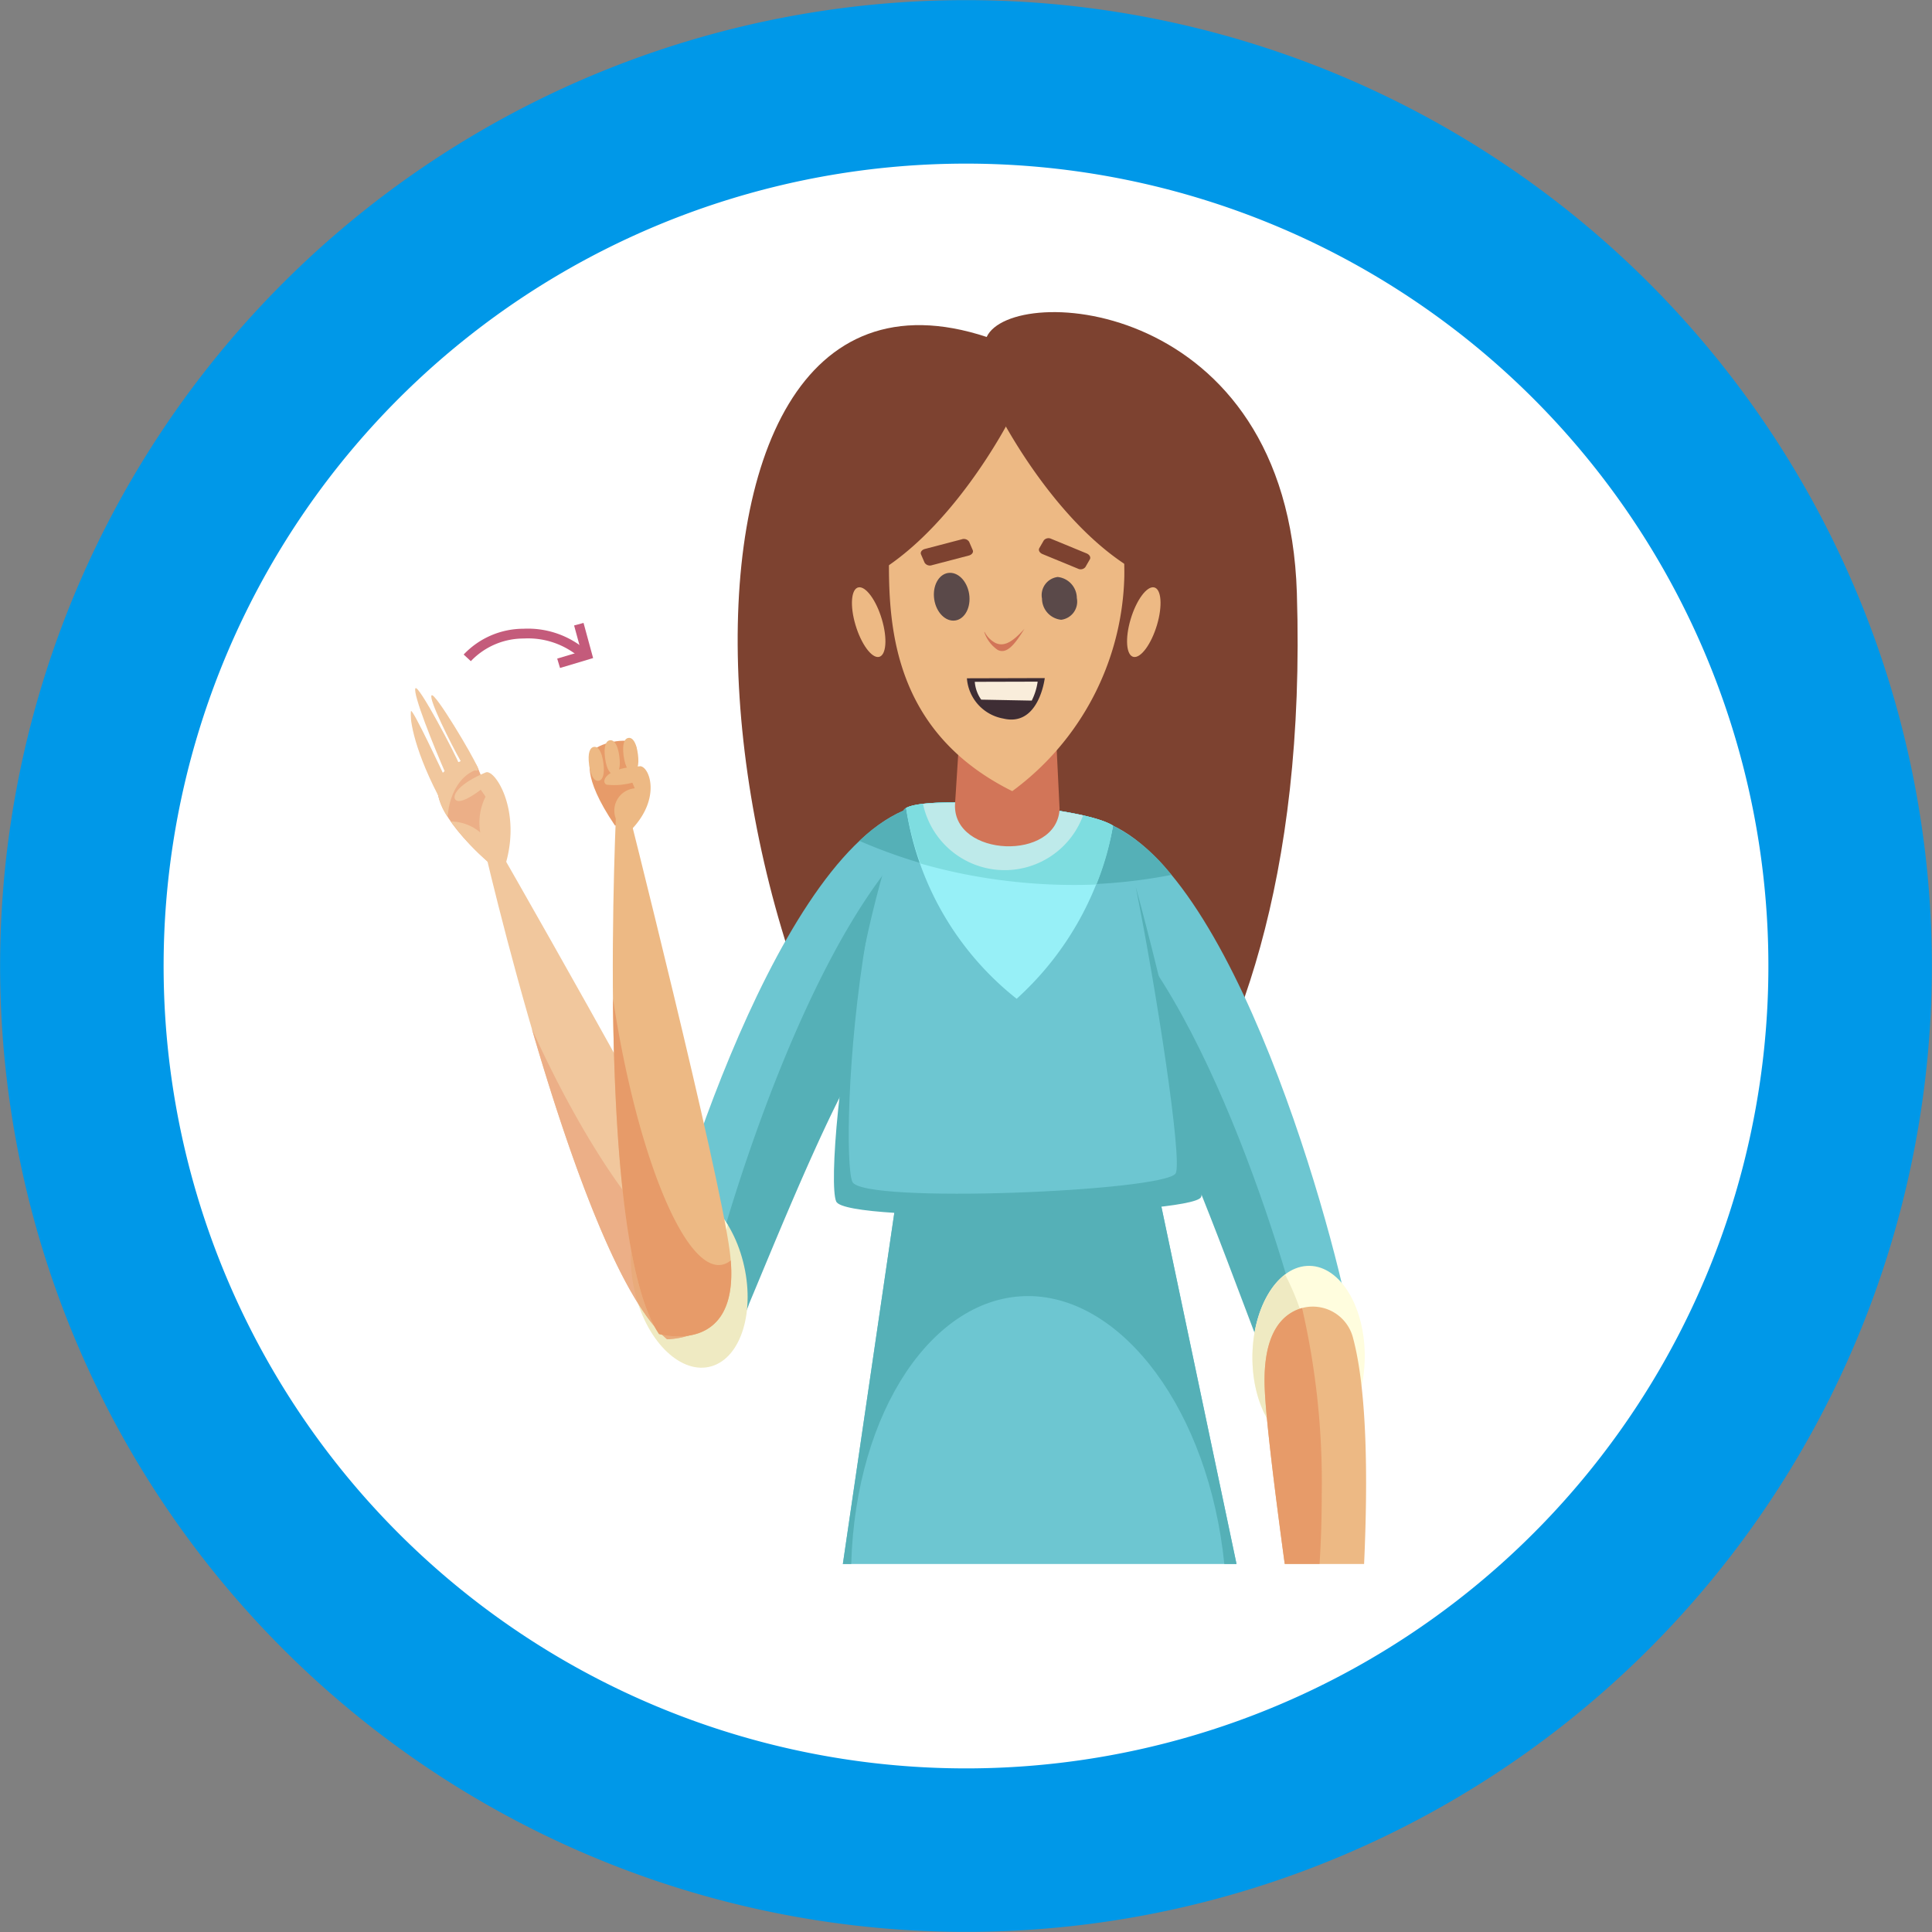 <svg xmlns="http://www.w3.org/2000/svg" xmlns:xlink="http://www.w3.org/1999/xlink" width="136.494" height="136.494" viewBox="0 0 136.494 136.494">
  <rect x="0" y="0" width="136.494" height="136.494" fill="#808080" stroke="none"/>
  <defs>
    <clipPath id="clip-path">
      <rect id="Rectángulo_344852" data-name="Rectángulo 344852" width="67.504" height="88.442" fill="none"/>
    </clipPath>
    <clipPath id="clip-path-3">
      <rect id="Rectángulo_344850" data-name="Rectángulo 344850" width="22.159" height="46.004" fill="none"/>
    </clipPath>
  </defs>
  <g id="Grupo_1000154" data-name="Grupo 1000154" transform="translate(3191.027 -637)">
    <path id="Trazado_701956" data-name="Trazado 701956" d="M.689,643.445a68.238,68.238,0,1,1,77.172,57.943A68.239,68.239,0,0,1,.689,643.445" transform="translate(-3191.027 71.417)" fill="#0098e8"/>
    <path id="Trazado_701957" data-name="Trazado 701957" d="M17.748,647.442a56.688,56.688,0,1,1,64.111,48.135,56.689,56.689,0,0,1-64.111-48.135" transform="translate(-3196.65 65.793)" fill="#fff"/>
    <g id="Grupo_998728" data-name="Grupo 998728" transform="translate(-3162.017 659.051)">
      <g id="Grupo_998701" data-name="Grupo 998701" clip-path="url(#clip-path)">
        <g id="Grupo_998700" data-name="Grupo 998700">
          <g id="Grupo_998699" data-name="Grupo 998699" clip-path="url(#clip-path)">
            <path id="Trazado_701796" data-name="Trazado 701796" d="M70.166,69.594C47.113,53.713,42.1-6.874,68.26,1.755,70.045-2.115,89.524-1,90.174,19.835,91.45,60.683,70.166,69.594,70.166,69.594" transform="translate(-27.562 0)" fill="#7d4230"/>
            <path id="Trazado_701797" data-name="Trazado 701797" d="M108.46,79.4c9.361,4.159,16.438,31.174,17.143,36.553.336,2.564-5.027,4.657-7-.911s-6.214-18.182-8.369-20.348S108.46,79.4,108.46,79.4" transform="translate(-58.987 -43.191)" fill="#6dc6d1"/>
            <path id="Trazado_701798" data-name="Trazado 701798" d="M109.332,102.529c2.186,2.094,6.61,14.293,8.664,19.678.963,2.527,2.645,3.41,4.125,3.393-.767-4.841-6.77-25.92-14.71-33.239.156,3.856.612,8.914,1.922,10.169" transform="translate(-58.43 -50.243)" fill="#55b0b7"/>
            <path id="Trazado_701799" data-name="Trazado 701799" d="M54.829,77.234c-9.461,4.045-17.184,30.322-18.017,35.555-.4,2.494,4.916,4.53,7.022-.886s6.649-17.685,8.856-19.792,2.14-14.877,2.14-14.877" transform="translate(-20.014 -42.015)" fill="#6dc6d1"/>
            <path id="Trazado_701800" data-name="Trazado 701800" d="M44.061,117.759a4.732,4.732,0,0,0,3.823-3.229c2.176-5.175,6.913-17,9.173-18.987,1.873-1.644,2.307-10.726,2.4-13.782-8.484,8.557-14.679,31.152-15.384,35.827-.008.057-.011.114-.014.171" transform="translate(-23.969 -44.477)" fill="#55b0b7"/>
            <path id="Trazado_701801" data-name="Trazado 701801" d="M66.966,157.416H94.778l-6.431-30.586-16.893-.036Z" transform="translate(-36.429 -68.974)" fill="#6dc6d1"/>
            <path id="Trazado_701802" data-name="Trazado 701802" d="M80.1,138.489c6.645.042,12.72,8.125,13.816,18.927h.862l-6.431-30.586-16.893-.036-4.488,30.623h.592c.312-10.891,5.867-18.969,12.542-18.927" transform="translate(-36.429 -68.974)" fill="#55b0b7"/>
            <path id="Trazado_701803" data-name="Trazado 701803" d="M70.79,76.534c-3.968,10.481-5.154,25.538-4.48,27.146s24.332,1.086,25.007-.2-4.4-24-5.416-25.609S71.28,75.242,70.79,76.534" transform="translate(-35.975 -41.315)" fill="#6dc6d1"/>
            <path id="Trazado_701804" data-name="Trazado 701804" d="M86.894,88.9c1.449,7.174,3.331,19.376,2.838,20.3-.677,1.269-22.174,2.189-22.845.6-.462-1.093-.39-9.064,1-17.3-1.977,8.728-2.642,17.5-2.143,18.69.674,1.608,25.1.986,25.775-.3.519-.991-2.674-14.918-4.629-21.994" transform="translate(-35.68 -48.36)" fill="#55b0b7"/>
            <path id="Trazado_701805" data-name="Trazado 701805" d="M87.463,77.6c-2.234-1.447-14.352-2.286-14.814-1.068a10.9,10.9,0,0,0-3.1,2.142,37.379,37.379,0,0,0,22.034,2.4A12.649,12.649,0,0,0,87.463,77.6" transform="translate(-37.835 -41.315)" fill="#55b0b7"/>
            <path id="Trazado_701806" data-name="Trazado 701806" d="M76.768,76.35a21.179,21.179,0,0,0,7.808,13.478A21.73,21.73,0,0,0,91.386,77.6c-2.117-1.364-13.01-2.185-14.618-1.25" transform="translate(-41.761 -41.316)" fill="#97f0f7"/>
            <path id="Trazado_701807" data-name="Trazado 701807" d="M138.352,153.927c-.071-3.545-1.9-6.3-4.095-6.16s-3.909,3.132-3.838,6.676,1.9,6.3,4.095,6.16,3.909-3.131,3.838-6.676" transform="translate(-70.945 -80.382)" fill="#fffdde"/>
            <path id="Trazado_701808" data-name="Trazado 701808" d="M132.725,149.1c-1.4,1.066-2.359,3.413-2.306,6.072.058,2.893,1.29,5.26,2.932,5.955.228-1.414,1.361-2.483,1.361-4.146a17.5,17.5,0,0,0-1.987-7.881" transform="translate(-70.945 -81.108)" fill="#efeac2"/>
            <path id="Trazado_701809" data-name="Trazado 701809" d="M42.059,140.964c-.876-3.435-3.289-5.7-5.39-5.065s-3.094,3.939-2.217,7.375,3.289,5.7,5.39,5.065,3.093-3.939,2.217-7.375" transform="translate(-18.568 -73.869)" fill="#efeac2"/>
            <path id="Trazado_701810" data-name="Trazado 701810" d="M41.293,138.342c-1.145-1.87-2.8-2.9-4.3-2.441a3.716,3.716,0,0,0-2.26,2.776c1.145,1.87,2.8,2.9,4.3,2.442a3.717,3.717,0,0,0,2.26-2.777" transform="translate(-18.896 -73.87)" fill="#fffdde"/>
            <path id="Trazado_701811" data-name="Trazado 701811" d="M133.724,172.243h5.608c.281-6.167.2-12.254-.77-15.925a2.935,2.935,0,0,0-3.514-2.182c-1.444.369-2.886,1.716-2.738,5.681.079,2.123.678,7.018,1.415,12.426" transform="translate(-71.97 -83.801)" fill="#edb984"/>
            <path id="Trazado_701812" data-name="Trazado 701812" d="M134.949,154.3c-1.41.406-2.783,1.778-2.639,5.651.079,2.123.679,7.018,1.415,12.426h2.46c.1-1.524.153-3.131.153-4.8a54.893,54.893,0,0,0-1.389-13.28" transform="translate(-71.97 -83.94)" fill="#e79b69"/>
            <path id="Trazado_701813" data-name="Trazado 701813" d="M91.155,77.471l-.046-.021c-.074-.036-.152-.071-.239-.106l-.094-.035c-.076-.03-.153-.059-.237-.088-.041-.014-.085-.027-.128-.041-.08-.026-.161-.052-.248-.078l-.151-.042-.267-.073-.166-.041c-.093-.023-.187-.046-.285-.068l-.188-.041-.3-.064-.2-.04-.312-.059-.221-.04-.32-.055-.229-.037-.33-.051-.248-.036-.326-.046-.266-.036-.313-.04-.3-.036-.285-.032-.328-.036-.252-.025-.371-.036-.174-.016-.45-.039h-.01c-3.186-.258-6.305-.229-7.109.239a22.171,22.171,0,0,0,1.016,3.919,38.716,38.716,0,0,0,6.432,1.266,39.192,39.192,0,0,0,6,.218A19.418,19.418,0,0,0,91.386,77.6a2.43,2.43,0,0,0-.232-.13" transform="translate(-41.761 -41.317)" fill="#7edde0"/>
            <path id="Trazado_701814" data-name="Trazado 701814" d="M79.379,76.059a5.9,5.9,0,0,0,11.312.815,43.358,43.358,0,0,0-11.312-.815" transform="translate(-43.181 -41.318)" fill="#beeaea"/>
            <path id="Trazado_701815" data-name="Trazado 701815" d="M91.121,48.631l-5.951-.866L84.341,60.77c-.15,3.734,7.238,4.031,7.388.3Z" transform="translate(-45.88 -25.984)" fill="#d27558"/>
            <path id="Trazado_701816" data-name="Trazado 701816" d="M82.821,43.381c-9.08-4.509-8.754-12.853-8.7-17.657s3.338-8.194,8.369-8.194,8.337,2.814,8.246,10.691a19.4,19.4,0,0,1-7.917,15.159" transform="translate(-40.314 -9.537)" fill="#edb984"/>
            <path id="Trazado_701817" data-name="Trazado 701817" d="M70.487,44.9c-.4-1.356-1.145-2.368-1.66-2.259s-.607,1.3-.205,2.653,1.145,2.368,1.66,2.259.607-1.3.205-2.653" transform="translate(-37.193 -23.194)" fill="#edb984"/>
            <path id="Trazado_701818" data-name="Trazado 701818" d="M111.248,44.9c.4-1.356,1.145-2.368,1.66-2.259s.607,1.3.205,2.653-1.145,2.368-1.66,2.259-.607-1.3-.205-2.653" transform="translate(-60.382 -23.194)" fill="#edb984"/>
            <path id="Trazado_701819" data-name="Trazado 701819" d="M69.908,27.182c6.186-2.956,10.51-11.55,10.51-11.55a8.067,8.067,0,0,0-8.211,1.314c-2.655,2.213-2.3,10.236-2.3,10.236" transform="translate(-38.021 -8.185)" fill="#7d4230"/>
            <path id="Trazado_701820" data-name="Trazado 701820" d="M101.649,26.581c-6.186-2.956-10.51-11.55-10.51-11.55a8.067,8.067,0,0,1,8.211,1.314c2.655,2.213,2.3,10.236,2.3,10.236" transform="translate(-49.579 -7.858)" fill="#7d4230"/>
            <path id="Trazado_701821" data-name="Trazado 701821" d="M83.578,42.056c-.073-.932-.693-1.679-1.385-1.667S81,41.165,81.073,42.1s.694,1.679,1.385,1.667,1.194-.777,1.12-1.709" transform="translate(-44.099 -21.971)" fill="#5a4949"/>
            <path id="Trazado_701822" data-name="Trazado 701822" d="M81.937,35.173l-2.607.682c-.219.057-.343.229-.276.385l.253.585a.443.443,0,0,0,.518.177l2.607-.682c.219-.057.342-.229.275-.384l-.253-.586a.443.443,0,0,0-.518-.177" transform="translate(-42.995 -19.123)" fill="#7d4230"/>
            <path id="Trazado_701823" data-name="Trazado 701823" d="M100.275,42.53a1.51,1.51,0,0,0-1.354-1.492,1.29,1.29,0,0,0-1.107,1.53,1.51,1.51,0,0,0,1.354,1.492,1.29,1.29,0,0,0,1.107-1.53" transform="translate(-53.207 -22.325)" fill="#5a4949"/>
            <path id="Trazado_701824" data-name="Trazado 701824" d="M100.71,36.107,98.216,35.08a.432.432,0,0,0-.531.107l-.316.548c-.084.145.018.333.228.42l2.493,1.027a.433.433,0,0,0,.532-.107l.316-.548c.084-.145-.018-.333-.228-.42" transform="translate(-52.952 -19.06)" fill="#7d4230"/>
            <path id="Trazado_701825" data-name="Trazado 701825" d="M89.714,50.087a1.8,1.8,0,0,1-.814-.8l-.028,0a2.459,2.459,0,0,0,.955,1.271c.622.3,1.168-.327,1.888-1.5-.773.86-1.384,1.283-2,1.025" transform="translate(-48.346 -26.689)" fill="#d27558"/>
            <path id="Trazado_701826" data-name="Trazado 701826" d="M91.683,56.7l-5.5.015a3.124,3.124,0,0,0,2.567,2.843c2.529.609,2.934-2.859,2.934-2.859" transform="translate(-46.882 -30.845)" fill="#3e2d34"/>
            <path id="Trazado_701827" data-name="Trazado 701827" d="M91.43,58.59a4.323,4.323,0,0,0,.419-1.339l-4.442.012a2.5,2.5,0,0,0,.453,1.259Z" transform="translate(-47.549 -31.144)" fill="#f9eddb"/>
            <path id="Trazado_701828" data-name="Trazado 701828" d="M8.22,50.873a5.823,5.823,0,0,1,4.227-1.822,6.32,6.32,0,0,1,4.339,1.442l-.484.492a5.6,5.6,0,0,0-3.838-1.244,5.148,5.148,0,0,0-3.737,1.6Z" transform="translate(-4.472 -26.682)" fill="#c45b7b"/>
            <path id="Trazado_701829" data-name="Trazado 701829" d="M22.914,51.334l-.2-.662,1.694-.506-.5-1.835.666-.182.677,2.485Z" transform="translate(-12.358 -26.193)" fill="#c45b7b"/>
            <g id="Grupo_998698" data-name="Grupo 998698" transform="translate(0 26.562)" opacity="0.8">
              <g id="Grupo_998697" data-name="Grupo 998697">
                <g id="Grupo_998696" data-name="Grupo 998696" clip-path="url(#clip-path-3)">
                  <path id="Trazado_701830" data-name="Trazado 701830" d="M6.7,69.527c-.663-.606-2.695.82-2.638,1.553.047.617-.117,2.135,3.577,5.472l1.046-.461S7.361,70.134,6.7,69.527" transform="translate(-2.208 -64.305)" fill="#e79b69"/>
                  <path id="Trazado_701831" data-name="Trazado 701831" d="M7,70.033a1.689,1.689,0,0,0-.3-.506C6.036,68.92,4,70.347,4.061,71.08A4.13,4.13,0,0,0,4.823,73.4c.12-1.688.966-3.048,2.172-3.366" transform="translate(-2.208 -64.304)" fill="#edb984"/>
                  <path id="Trazado_701832" data-name="Trazado 701832" d="M6.206,78.9a16.98,16.98,0,0,0,2.6,2.829L9.55,81.4A4.012,4.012,0,0,0,8.6,79.966,3.278,3.278,0,0,0,6.206,78.9" transform="translate(-3.376 -69.477)" fill="#edb984"/>
                  <path id="Trazado_701833" data-name="Trazado 701833" d="M24.13,116.221c-6.25-5.26-13.075-35.406-13.075-35.406l.43-.565s13.609,23.675,15.882,29.018c2.972,6.985-3.237,6.953-3.237,6.953" transform="translate(-6.014 -70.218)" fill="#edb984"/>
                  <path id="Trazado_701834" data-name="Trazado 701834" d="M31.229,127.082c-2.436,1.068-7.927-6.053-12.445-16.042,2.551,8.756,6.135,19.056,9.55,21.93,0,0,5.86.029,3.466-6.377a1.38,1.38,0,0,1-.57.489" transform="translate(-10.218 -86.967)" fill="#e79b69"/>
                  <path id="Trazado_701835" data-name="Trazado 701835" d="M9.012,71.294c-2.265.946-2.484,1.9-1.991,2.012s1.635-.788,1.635-.788l.338.489a4.123,4.123,0,0,0,.185,4.012l1.276.594c1.032-3.77-.825-6.577-1.443-6.318" transform="translate(-3.701 -65.337)" fill="#edb984"/>
                  <path id="Trazado_701836" data-name="Trazado 701836" d="M1.945,67.759C.078,64.144-.072,62.074.021,61.8s2.366,4.6,2.366,4.6Z" transform="translate(0 -60.175)" fill="#edb984"/>
                  <path id="Trazado_701837" data-name="Trazado 701837" d="M5.287,64.025c-.68-1.194-2.293-4.415-2.066-4.664s2.93,4.276,3.233,5.054-1.167-.391-1.167-.391" transform="translate(-1.74 -58.849)" fill="#edb984"/>
                  <path id="Trazado_701838" data-name="Trazado 701838" d="M2.932,64.459C1.958,62.249.543,58.681.717,58.273S3.6,63.025,3.79,63.578s-.858.881-.858.881" transform="translate(-0.382 -58.249)" fill="#edb984"/>
                </g>
              </g>
            </g>
            <path id="Trazado_701839" data-name="Trazado 701839" d="M30.952,66.685c-.43-.644-2.838-.062-3.028.522-.161.492-.82,1.629,1.59,5.184l1.149-.086s.719-4.976.289-5.62" transform="translate(-15.079 -36.122)" fill="#e79b69"/>
            <path id="Trazado_701840" data-name="Trazado 701840" d="M34.592,112.929c-4.592-6.756-3-37.623-3-37.623l.566-.427s6.691,26.475,7.433,32.234c.97,7.529-5,5.816-5,5.816" transform="translate(-17.041 -40.733)" fill="#edb984"/>
            <path id="Trazado_701841" data-name="Trazado 701841" d="M38.987,125.167c-2.634.368-5.992-7.973-7.637-18.813.085,9.12.747,20.006,3.256,23.7,0,0,5.634,1.614,5.063-5.2a1.381,1.381,0,0,1-.682.316" transform="translate(-17.054 -57.856)" fill="#e79b69"/>
            <path id="Trazado_701842" data-name="Trazado 701842" d="M32.518,70.367c-2.465.1-2.776,1.12-2.338,1.3a4.945,4.945,0,0,0,1.812-.144l.169.4a1.579,1.579,0,0,0-1.289,2.252l1.033.684c2.176-2.248,1.285-4.524.612-4.5" transform="translate(-16.327 -38.279)" fill="#edb984"/>
            <path id="Trazado_701843" data-name="Trazado 701843" d="M28.618,68.486c-.114-.854-.385-1.167-.663-1.13s-.458.411-.343,1.265.386,1.167.664,1.13.457-.411.343-1.265" transform="translate(-15.001 -36.64)" fill="#edb984"/>
            <path id="Trazado_701844" data-name="Trazado 701844" d="M31.093,67.46c-.114-.854-.386-1.167-.663-1.13s-.458.411-.343,1.265.386,1.167.664,1.13.457-.411.343-1.265" transform="translate(-16.348 -36.082)" fill="#edb984"/>
            <path id="Trazado_701845" data-name="Trazado 701845" d="M33.965,67.094c-.114-.854-.385-1.167-.663-1.13s-.458.411-.343,1.265.386,1.167.664,1.13.457-.411.343-1.265" transform="translate(-17.91 -35.882)" fill="#edb984"/>
          </g>
        </g>
      </g>
    </g>
  </g>
</svg>

